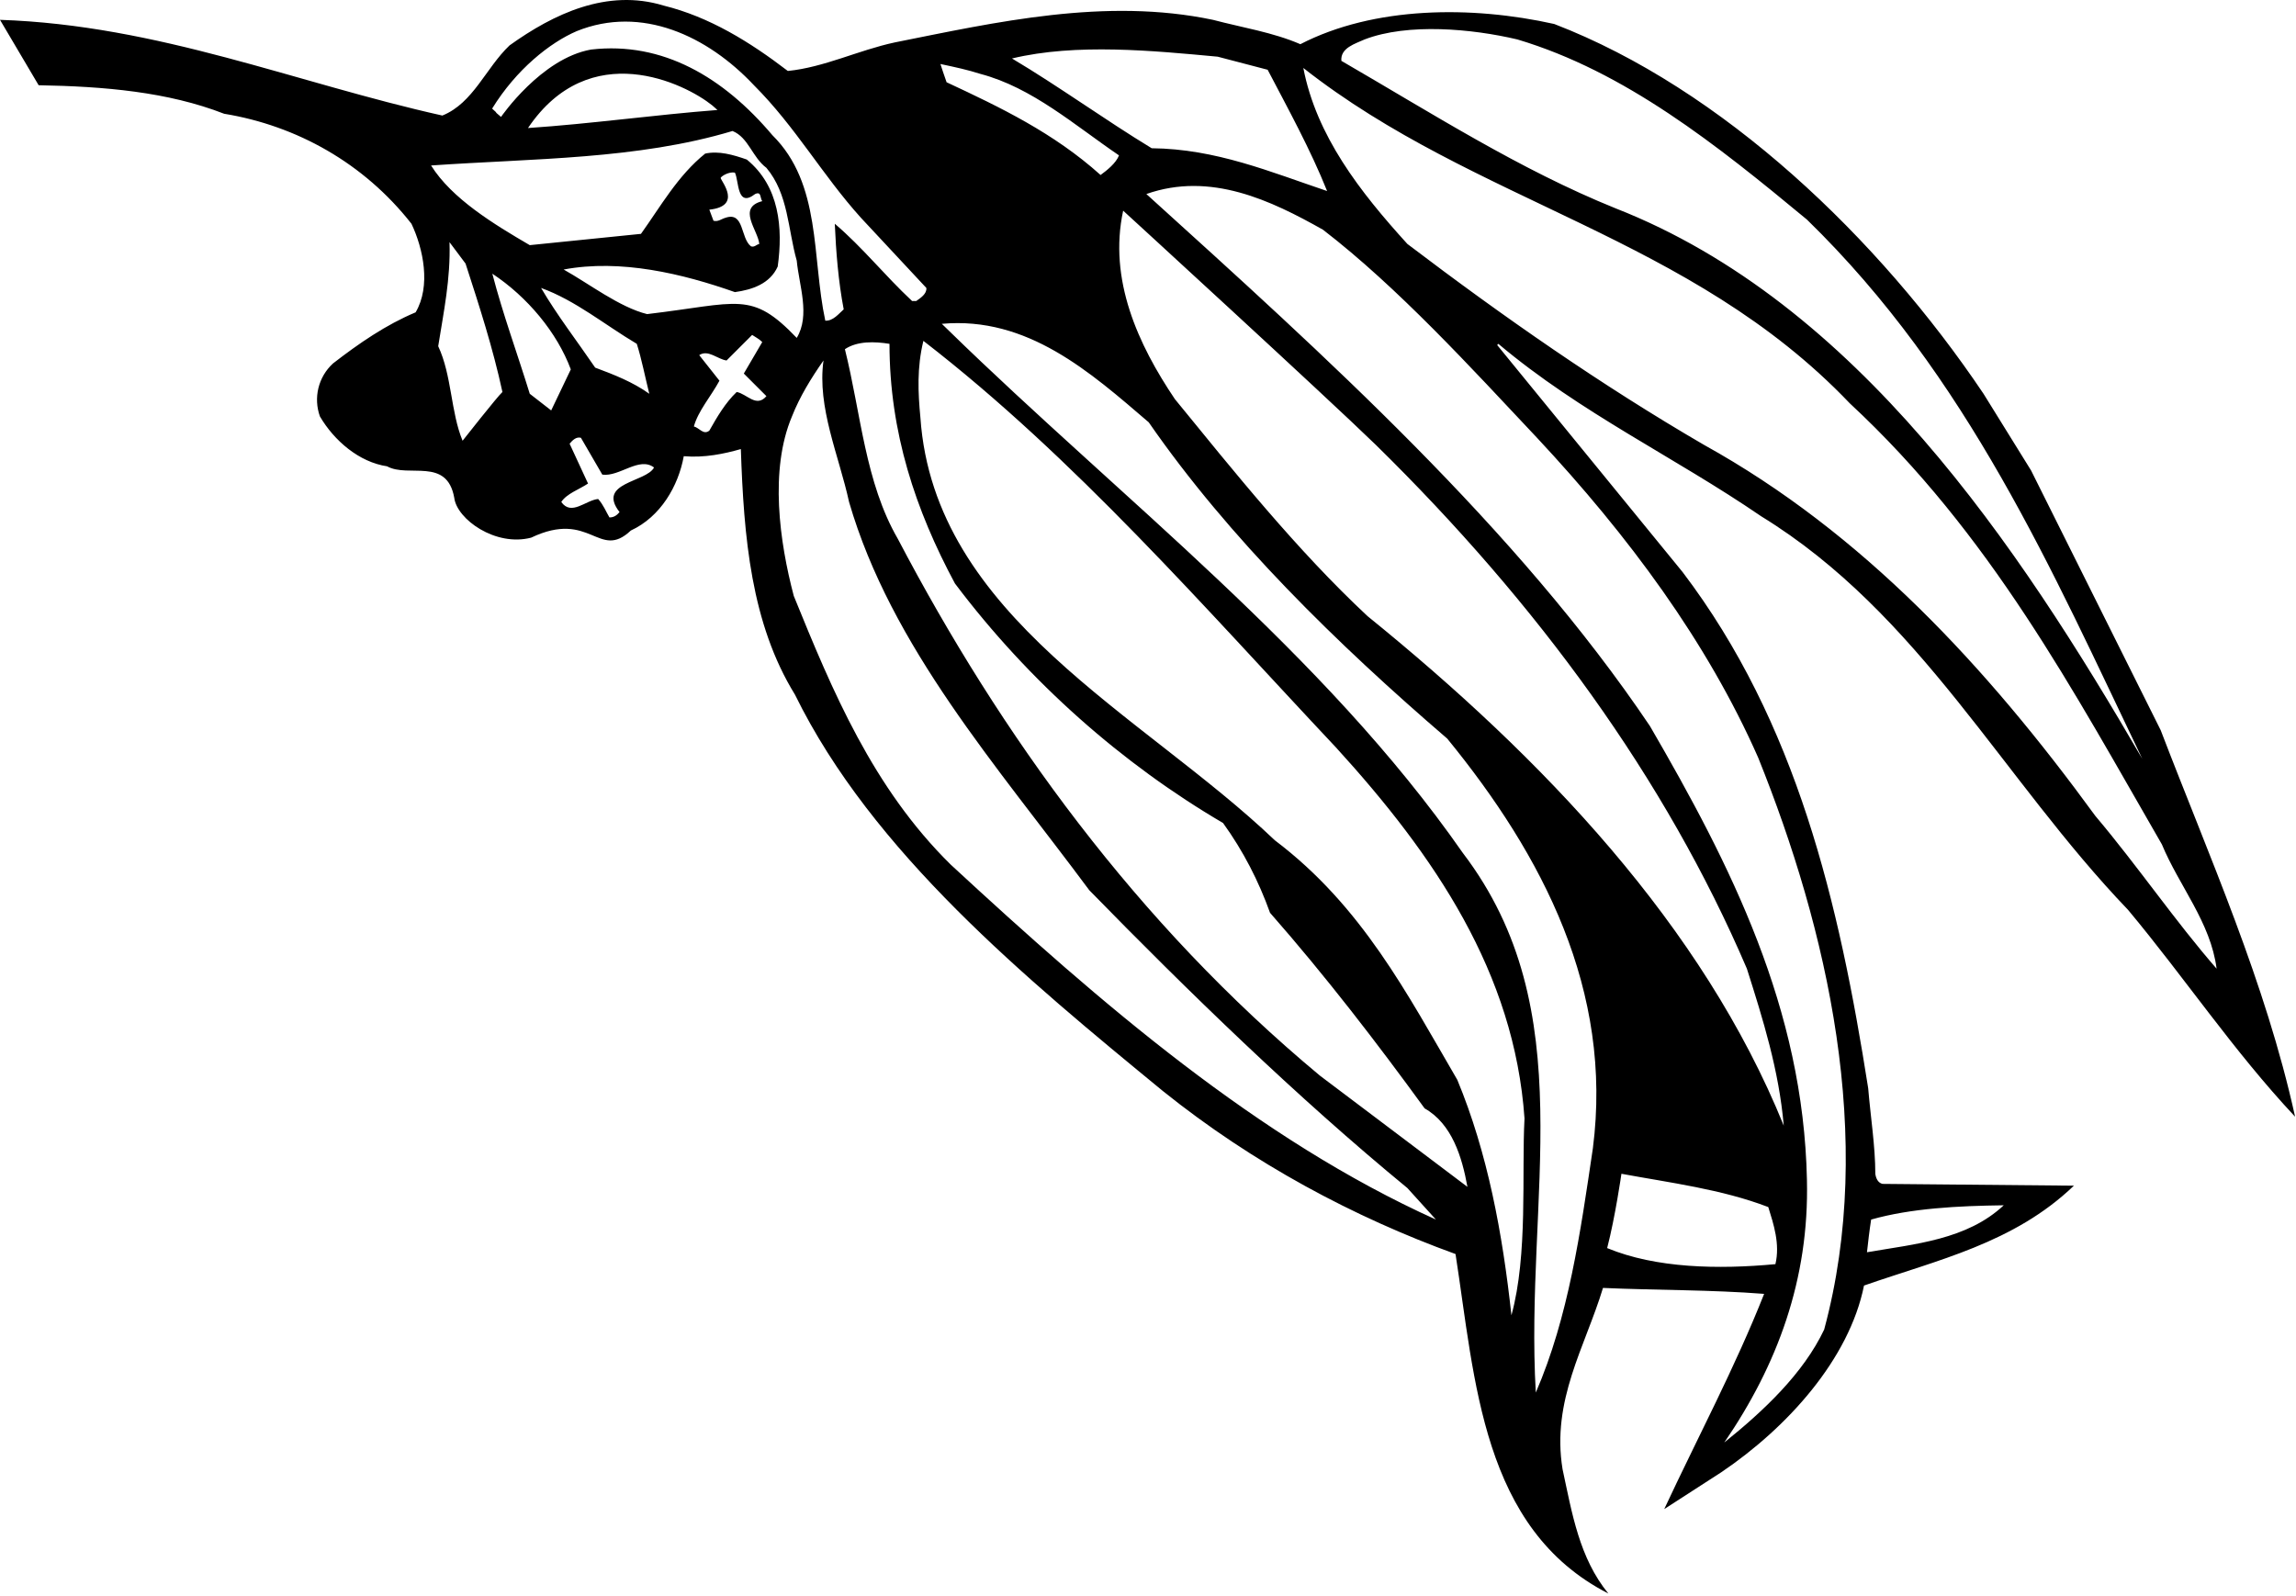 <?xml version="1.0" encoding="UTF-8"?>
<svg xmlns="http://www.w3.org/2000/svg" xmlns:xlink="http://www.w3.org/1999/xlink" width="502pt" height="349pt" viewBox="0 0 502 349" version="1.1">
<g id="surface1">
<path style=" stroke:none;fill-rule:nonzero;fill:rgb(0%,0%,0%);fill-opacity:1;" d="M 385.059 112.887 C 419.77 134.203 437.84 170.344 465.27 198.945 C 477.75 213.895 488.281 229.754 501.801 244.184 C 495.301 214.676 483.078 187.504 472.422 159.684 L 444.078 102.875 L 433.68 86.105 C 410.801 52.047 376.609 19.414 339.82 5.246 C 321.75 1.215 300.43 1.344 284.309 9.664 C 278.328 7.066 271.57 6.023 265.199 4.336 C 241.672 -0.605 217.75 4.855 195.648 9.273 C 187.719 10.965 180.18 14.734 172.25 15.516 C 163.93 9.145 155.09 3.684 145.078 1.215 C 132.73 -2.555 121.031 3.035 111.41 9.926 C 106.211 14.863 103.48 22.535 96.719 25.266 C 64.609 18.113 34.711 5.504 0 4.336 L 8.449 18.637 C 22.75 18.895 36.66 20.066 49.012 24.875 C 64.871 27.477 79.559 35.664 89.961 48.926 C 92.559 54.387 94.25 62.574 90.871 68.297 C 84.371 71.023 78.52 75.055 72.801 79.477 C 69.551 82.465 68.512 87.016 69.941 91.047 C 73.059 96.375 78.52 101.055 84.629 101.965 C 89.309 104.566 97.719 99.883 99.32 108.855 C 99.883 113.531 108.332 119.602 116.133 117.566 C 129.133 111.367 130.91 122.637 137.93 116.004 C 144.43 113.016 148.328 106.254 149.5 99.754 C 154.051 100.145 158.34 99.234 161.98 98.195 C 162.629 117.434 164.191 136.285 173.809 151.887 C 190.711 186.336 224.379 214.023 254.281 238.594 C 274.039 254.453 296.012 266.156 318.238 274.215 C 322.531 301.773 323.961 334.273 351.648 348.445 C 345.281 340.645 343.719 330.895 341.641 321.273 C 339.172 306.195 346.578 294.496 350.48 281.625 C 362.18 282.145 374.141 282.016 385.711 282.926 C 379.34 299.043 371.148 314.387 363.871 329.984 L 376.352 321.926 C 390.781 312.176 404.301 297.223 407.551 281.105 C 423.539 275.516 440.309 271.875 453.441 259.266 L 411.578 258.875 C 410.539 258.613 410.148 257.574 410.02 256.664 C 410.02 250.684 408.98 244.184 408.461 237.945 C 402.09 197.387 392.859 157.996 367.898 125.105 L 327.34 75.445 L 327.602 75.184 C 345.672 90.395 366.078 99.887 385.059 112.887 Z M 409.109 266.676 C 417.82 264.203 428.09 263.684 438.102 263.555 C 430.039 271.094 418.73 272.004 408.199 273.824 C 408.461 271.484 408.719 269.145 409.109 266.676 Z M 298.352 8.625 C 307.84 4.984 321.879 6.285 331.762 8.625 C 355.289 15.645 375.309 31.637 395.07 48.016 C 430.301 82.336 448.629 124.715 468.391 165.926 C 441.352 119.387 405.988 66.215 353.211 45.547 C 332.281 37.094 313.039 24.746 293.281 13.305 C 293.02 10.445 296.398 9.535 298.352 8.625 Z M 266.238 12.395 L 277.16 15.254 C 281.578 23.703 286.52 32.676 290.16 41.773 C 277.809 37.613 265.852 32.547 251.809 32.414 C 241.539 26.176 231.531 18.895 221.262 12.785 C 235.301 9.406 252.199 11.094 266.238 12.395 Z M 214.371 16.164 C 225.68 19.156 234.91 27.344 244.66 33.977 C 244.012 35.664 242.059 37.227 240.629 38.266 C 230.359 29.035 218.66 23.445 206.961 17.984 C 206.699 17.332 205.617 13.996 205.617 13.996 C 209.082 14.734 211.512 15.254 214.371 16.164 Z M 126.102 6.805 C 140.27 1.086 154.699 7.844 164.84 18.637 C 173.941 27.734 179.789 38.266 188.238 47.625 L 202.539 62.965 C 202.672 64.266 201.238 65.176 200.328 65.824 L 199.422 65.824 C 193.309 60.105 188.629 54.125 182.52 48.926 C 182.781 55.035 183.301 61.535 184.469 67.645 C 183.43 68.555 182.129 70.246 180.441 70.113 C 177.449 56.203 179.66 40.215 168.871 29.555 C 158.211 16.945 144.949 9.016 129.219 10.836 C 118.301 12.781 109.547 25.566 109.547 25.566 C 107.469 23.832 109.418 25.352 107.598 23.746 C 112.883 15.168 120.25 9.316 126.102 6.805 Z M 156.867 24.051 C 143.348 25.09 129.09 27.086 115.441 27.996 C 128.918 8.016 149.719 18.199 155.738 23.055 Z M 101.141 96.375 C 98.539 90.137 98.801 82.074 95.809 75.703 C 96.98 68.297 98.539 61.016 98.281 52.953 L 101.789 57.637 C 104.781 66.863 107.77 76.094 109.852 85.715 C 108.809 86.625 101.141 96.375 101.141 96.375 Z M 115.828 86.105 C 113.102 77.266 109.98 68.816 107.641 59.844 C 115.309 64.914 121.809 72.715 124.801 80.773 L 120.512 89.746 Z M 118.301 62.965 C 125.84 65.695 132.211 71.023 139.23 75.184 C 140.27 78.434 141.051 82.465 141.961 86.105 C 138.32 83.504 134.289 81.945 130.129 80.387 C 126.23 74.664 121.809 68.945 118.301 62.965 Z M 135.461 111.977 C 134.809 112.754 134.16 113.145 133.25 113.145 C 132.469 111.844 131.949 110.414 130.781 109.113 C 128.051 109.375 124.93 112.887 122.719 109.766 C 123.891 107.945 126.621 107.035 128.57 105.734 L 124.539 97.023 C 125.191 96.246 125.969 95.465 127.012 95.727 L 131.691 103.785 C 135.461 104.305 139.75 99.754 143 102.227 C 141.309 105.477 130.391 105.477 135.461 111.977 Z M 141.484 68.684 C 135.418 67.168 128.828 62.055 123.238 58.934 C 135.719 56.594 149.238 59.844 160.68 63.875 C 164.449 63.355 168.352 62.055 170.039 58.285 C 171.211 49.836 170.43 40.734 163.281 34.887 C 160.289 33.844 157.172 32.934 154.18 33.586 C 148.199 38.395 144.43 45.156 140.141 51.137 L 115.828 53.605 C 108.031 49.055 98.801 43.465 94.25 36.184 C 116.609 34.625 139.359 34.887 160.16 28.645 C 163.672 30.074 164.449 34.363 167.57 36.703 C 172.379 42.426 172.25 50.094 174.199 56.984 C 174.719 62.445 177.191 68.945 174.199 73.887 C 164.234 63.484 161.633 66.301 141.484 68.684 Z M 157.559 38.914 C 157.691 38.523 159.379 37.484 160.68 37.746 C 161.59 39.566 161.07 45.547 165.102 42.426 C 166.531 41.773 166.141 43.336 166.66 43.984 C 161.07 45.414 165.75 50.355 166.012 53.344 C 165.359 53.477 164.969 54.125 164.191 53.863 C 161.852 52.047 162.762 46.195 158.602 47.625 C 157.691 47.887 157.039 48.535 156 48.273 L 155.09 45.848 C 162.281 45.066 157.82 39.824 157.559 38.914 Z M 161.07 85.715 C 158.602 88.055 156.781 91.176 155.09 94.164 C 153.789 95.203 152.879 93.516 151.711 93.254 C 152.621 89.875 155.48 86.625 157.301 83.246 L 152.879 77.656 C 154.828 76.355 156.91 78.566 158.859 78.824 L 164.449 73.234 C 165.23 73.754 166.012 74.145 166.66 74.797 L 162.629 81.684 L 167.57 86.625 C 165.359 89.227 163.281 86.105 161.07 85.715 Z M 207.871 189.066 C 190.84 172.297 182 151.105 173.551 130.305 C 170.43 118.477 168.219 102.746 173.16 91.047 C 174.852 86.754 177.32 82.727 180.051 78.824 C 178.621 89.094 183.43 99.625 185.641 109.766 C 194.871 141.484 218.012 167.484 238.16 194.656 C 259.738 216.754 283.66 240.023 307.711 259.785 L 313.949 266.676 C 275.078 249.125 240.762 219.484 207.871 189.066 Z M 288.602 235.215 C 248.559 201.934 218.66 160.465 196.301 117.824 C 189.148 105.477 188.238 90.395 184.73 76.355 C 187.461 74.535 191.23 74.664 194.48 75.184 C 194.48 94.555 200.199 111.586 208.781 127.574 C 225.031 149.156 245.441 167.094 267.41 179.965 C 271.828 186.074 275.211 192.703 277.68 199.594 C 289.898 213.504 301.078 228.066 311.48 242.363 C 317.461 245.746 319.672 253.023 320.84 259.523 Z M 330.461 287.605 C 328.512 269.664 325.262 252.113 318.629 236.125 C 307.711 217.406 297.828 198.164 278.719 183.734 C 249.859 156.176 204.23 134.855 201.238 91.305 C 200.719 85.844 200.461 80.387 201.891 74.535 C 235.039 100.145 263.25 132.773 292.109 163.453 C 313.691 187.113 331.109 212.727 333.32 244.574 C 332.672 256.664 334.102 274.344 330.461 287.605 Z M 348.27 251.074 C 345.539 269.535 342.941 287.996 335.789 304.504 C 333.32 261.863 346.191 221.047 319.801 186.465 C 289.379 142.785 245.051 108.984 207.48 72.324 L 205.922 70.809 C 224.684 69.117 238.422 81.426 251.16 92.344 C 268.711 117.695 292.371 140.836 316.422 161.504 C 337.352 187.113 352.691 216.625 348.27 251.074 Z M 299 134.727 C 283.531 120.297 269.621 102.875 256.879 87.273 C 248.82 75.316 242.32 61.145 245.57 46.066 C 245.57 46.066 289.898 86.668 300.82 97.285 C 336.18 131.996 364.129 170.215 381.941 211.816 C 385.449 222.863 388.961 234.047 390 246.137 C 372.32 202.453 337.352 165.797 299 134.727 Z M 351.391 272.914 C 353.168 266.066 354.512 256.664 354.512 256.664 C 365.039 258.613 376.48 260.043 386.621 263.945 C 387.789 267.715 389.219 272.004 388.18 276.426 C 375.699 277.594 362.051 277.336 351.391 272.914 Z M 336.051 95.727 C 356.07 117.176 373.23 140.316 384.41 165.664 C 399.488 203.105 410.148 248.863 398.84 290.723 C 394.289 300.344 385.578 308.535 377 315.426 C 388.57 298.523 395.59 279.805 395.07 257.965 C 394.289 220.523 378.43 189.195 360.75 158.773 C 331.629 115.484 289.379 77.523 250.641 42.426 C 264.68 37.484 277.941 43.855 289.25 50.227 C 305.629 62.836 321.621 80.387 336.051 95.727 Z M 307.711 53.344 C 297.309 41.906 287.82 29.684 284.961 14.863 C 322.66 44.504 369.59 51.656 404.43 88.184 C 435.238 116.785 453.309 151.105 472.68 184.645 C 476.449 193.746 483.34 201.676 484.641 211.816 C 475.672 201.547 467.352 189.324 458.121 178.406 C 434.328 145.773 407.289 116.523 372.578 97.285 C 350.219 84.285 328.77 69.336 307.711 53.344 "/>
</g>
</svg>
